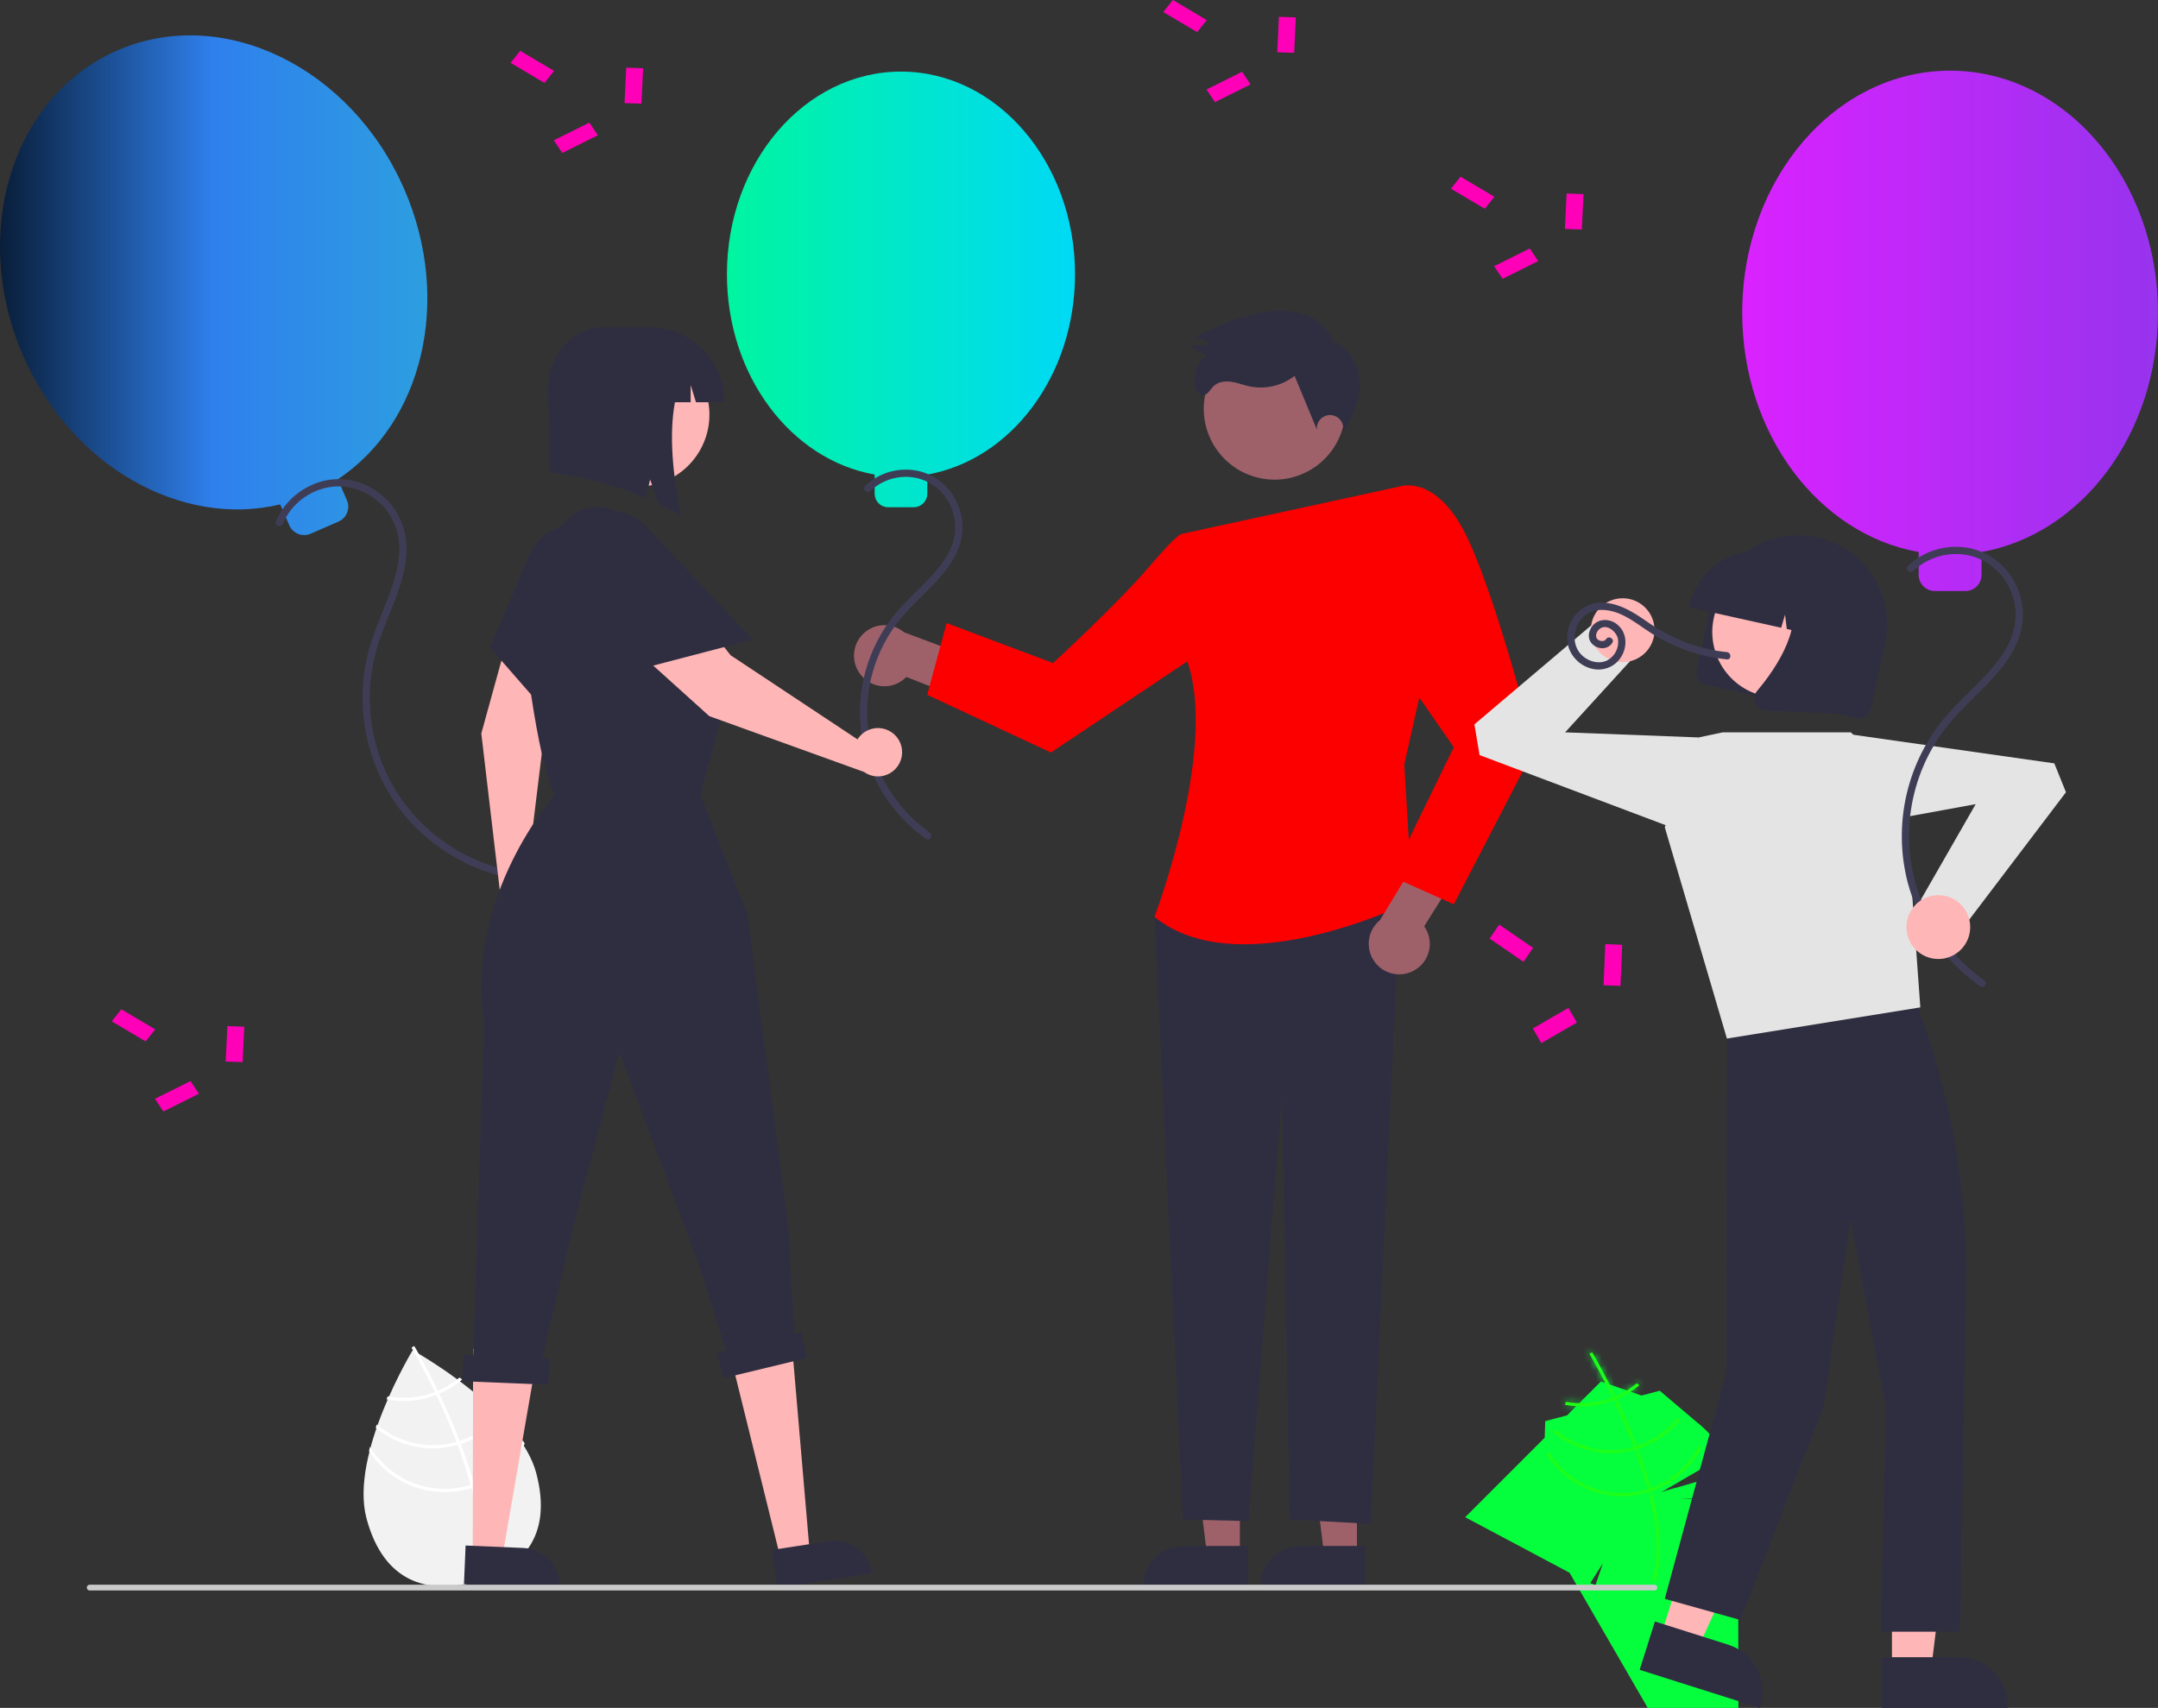 <svg width="355" height="281" viewBox="0 0 355 281" fill="none" xmlns="http://www.w3.org/2000/svg">
<rect x="0" y="0" width="355" height="281" fill="#333333" stroke="none"/>
<path d="M223.224 256.107L217.858 256.106L215.305 235.378L223.225 235.378L223.224 256.107Z" fill="#9E616A"/>
<path d="M224.593 261.316L207.289 261.315V261.096C207.289 259.307 207.999 257.592 209.262 256.327C210.525 255.062 212.238 254.351 214.024 254.351H214.025L224.593 254.352L224.593 261.316Z" fill="#2F2E41"/>
<path d="M203.964 256.107L198.598 256.106L196.045 235.378L203.965 235.378L203.964 256.107Z" fill="#9E616A"/>
<path d="M205.333 261.316L188.029 261.315V261.096C188.029 259.307 188.739 257.592 190.002 256.327C191.265 255.062 192.978 254.351 194.764 254.351H194.764L205.333 254.352L205.333 261.316Z" fill="#2F2E41"/>
<path d="M141.463 110.858C141.892 111.448 142.445 111.938 143.083 112.291C143.721 112.645 144.429 112.854 145.156 112.904C145.884 112.954 146.613 112.843 147.294 112.58C147.974 112.317 148.589 111.908 149.094 111.381L159.713 115.534L163.806 109.687L148.729 104.034C147.789 103.243 146.592 102.824 145.365 102.857C144.137 102.89 142.965 103.373 142.069 104.214C141.173 105.055 140.617 106.196 140.505 107.42C140.393 108.645 140.734 109.868 141.463 110.858V110.858Z" fill="#9E616A"/>
<path d="M203.896 146.281L189.916 150.848L194.586 250.001L205.376 250.268L210.898 180.344L212.152 249.992L225.494 250.728L230.412 146.281H203.896Z" fill="#2F2E41"/>
<path d="M194.463 87.832L230.346 80.025L234.336 110.966L231.013 125.749L232.344 148.216C232.344 148.216 203.971 162.358 189.916 150.848C189.916 150.848 201.213 121.133 194.664 107.222L194.463 87.832Z" fill="#FC0000"/>
<path d="M200.677 92.209L194.463 87.832C194.463 87.832 194.096 87.323 188.917 93.386C183.739 99.449 173.233 109.092 173.233 109.092L155.724 102.517L152.534 114.319L172.883 123.816L201.693 104.548L200.677 92.209Z" fill="#FC0000"/>
<path d="M232.351 159.814C233.01 159.503 233.593 159.05 234.059 158.488C234.525 157.926 234.862 157.268 235.046 156.562C235.231 155.855 235.258 155.117 235.127 154.398C234.996 153.68 234.709 152.999 234.286 152.404L240.338 142.73L235.365 137.613L227.01 151.394C226.058 152.171 225.424 153.271 225.228 154.485C225.032 155.699 225.287 156.942 225.946 157.98C226.604 159.018 227.62 159.778 228.8 160.116C229.981 160.454 231.244 160.347 232.351 159.814V159.814Z" fill="#9E616A"/>
<path d="M224.749 86.12L230.346 80.025C230.346 80.025 236.582 77.85 241.677 89.088C246.772 100.325 252.462 123.119 252.462 123.119L239.157 148.783L228.825 144.16L239.157 122.938L228.223 107.222L224.749 86.12Z" fill="#FC0000"/>
<path d="M215.259 77.487C220.903 74.397 222.978 67.31 219.892 61.658C216.807 56.005 209.729 53.928 204.085 57.018C198.44 60.108 196.366 67.195 199.452 72.847C202.537 78.5 209.614 80.577 215.259 77.487Z" fill="#9E616A"/>
<path d="M219.494 56.822C218.943 54.506 217.015 52.678 214.797 51.821C212.578 50.964 210.108 50.972 207.764 51.371C203.873 52.033 200.24 53.713 196.66 55.376L199.42 56.698L195.612 56.917L198.554 58.441C197.768 59.04 197.171 59.852 196.832 60.78C196.493 61.709 196.428 62.716 196.643 63.681C196.794 64.312 197.199 65.008 197.847 65.03C198.631 65.056 199.04 64.142 199.588 63.581C200.318 62.835 201.47 62.669 202.504 62.81C203.537 62.95 204.518 63.349 205.537 63.569C206.826 63.838 208.158 63.823 209.441 63.525C210.724 63.227 211.927 62.654 212.967 61.845L216.636 70.692C216.601 70.359 216.644 70.022 216.761 69.707C216.878 69.393 217.066 69.11 217.31 68.88C217.555 68.651 217.849 68.481 218.169 68.384C218.49 68.287 218.829 68.266 219.159 68.321C219.489 68.377 219.802 68.508 220.074 68.705C220.345 68.902 220.567 69.159 220.722 69.457C220.878 69.754 220.963 70.083 220.971 70.418C220.978 70.753 220.908 71.086 220.766 71.39C222.355 68.991 223.633 66.265 223.676 63.387C223.72 60.509 222.295 57.477 219.685 56.269" fill="#2F2E41"/>
<path d="M84.508 235.549L79.547 243.36L82.437 233.191C76.335 226.815 67.888 222.151 67.888 222.151C67.888 222.151 57.486 239.27 60.286 249.8C63.086 260.331 70.314 262.341 78.026 260.285C85.737 258.229 91.011 252.886 88.211 242.355C87.588 240.011 86.235 237.71 84.508 235.549Z" fill="#F2F2F2"/>
<path d="M77.944 244.139L78.082 244.658C79.655 250.699 79.89 255.678 78.778 259.524C78.763 259.58 78.744 259.635 78.729 259.691L78.469 259.614L78.221 259.538C79.481 255.368 78.919 250.1 77.548 244.83C77.505 244.66 77.462 244.487 77.414 244.316C76.814 242.09 76.079 239.873 75.279 237.741C75.218 237.576 75.154 237.409 75.091 237.241C74.02 234.434 72.85 231.79 71.766 229.512C71.69 229.351 71.612 229.19 71.534 229.032C69.684 225.183 68.115 222.456 67.763 221.854C67.721 221.779 67.697 221.739 67.691 221.73L67.917 221.595L67.919 221.592L68.147 221.457C68.152 221.466 68.234 221.601 68.379 221.855C68.924 222.799 70.371 225.371 72.041 228.828C72.115 228.984 72.194 229.145 72.269 229.306C73.151 231.154 74.085 233.233 74.974 235.44C75.199 235.993 75.413 236.542 75.618 237.084C75.684 237.251 75.748 237.418 75.808 237.584C76.673 239.887 77.385 242.072 77.944 244.139Z" fill="white"/>
<path d="M72.04 228.828C71.875 228.897 71.706 228.967 71.534 229.032C71.066 229.209 70.59 229.363 70.107 229.492C68.047 230.044 65.891 230.126 63.796 229.733C63.724 229.898 63.653 230.063 63.579 230.231C65.789 230.665 68.068 230.588 70.243 230.006C70.759 229.868 71.268 229.703 71.766 229.512C71.936 229.447 72.104 229.378 72.269 229.306C73.634 228.724 74.903 227.938 76.032 226.974C75.884 226.862 75.74 226.752 75.598 226.644C74.526 227.543 73.327 228.279 72.04 228.828V228.828Z" fill="white"/>
<path d="M75.618 237.084C75.443 237.142 75.268 237.194 75.091 237.241C75.037 237.258 74.981 237.273 74.927 237.288C72.695 237.883 70.353 237.928 68.099 237.421C65.845 236.914 63.748 235.868 61.985 234.373C61.923 234.552 61.86 234.731 61.801 234.912C63.624 236.414 65.777 237.46 68.084 237.962C70.39 238.465 72.783 238.41 75.064 237.802C75.136 237.782 75.207 237.763 75.279 237.742C75.458 237.691 75.633 237.639 75.808 237.584C78.511 236.713 80.905 235.081 82.706 232.883C82.584 232.753 82.461 232.624 82.336 232.495C80.59 234.647 78.255 236.242 75.618 237.084V237.084Z" fill="white"/>
<path d="M77.943 244.139C77.768 244.202 77.591 244.26 77.413 244.316C77.223 244.375 77.032 244.431 76.84 244.482C73.839 245.279 70.662 245.08 67.784 243.917C64.906 242.754 62.481 240.688 60.874 238.029C60.814 238.268 60.753 238.505 60.698 238.742C62.41 241.366 64.905 243.382 67.827 244.505C70.749 245.627 73.951 245.8 76.976 244.996C77.169 244.945 77.36 244.891 77.547 244.83C77.728 244.777 77.905 244.718 78.081 244.658C81.634 243.406 84.579 240.85 86.32 237.506C86.215 237.33 86.104 237.159 85.992 236.985C84.34 240.327 81.453 242.893 77.943 244.139Z" fill="white"/>
<path d="M267.915 246.732L267.92 246.752L267.915 246.732ZM267.915 246.732L269.073 246.424C269.08 246.43 269.087 246.435 269.093 246.44C269.17 246.498 269.243 246.557 269.315 246.618C269.621 246.881 269.82 247.117 269.93 247.268C269.988 247.349 270.014 247.394 270.014 247.394C270.014 247.393 269.875 247.148 269.696 246.533C269.696 246.483 269.696 246.392 269.702 246.257L271.406 245.804L267.915 246.732ZM267.915 246.732L269.073 246.424M267.915 246.732L269.073 246.424M269.073 246.424C268.823 246.236 268.548 246.064 268.254 245.917C268.029 245.804 267.819 245.719 267.629 245.654C267.629 245.654 267.628 245.655 267.628 245.655L269.073 246.424Z" fill="#F2F2F2" stroke="#05FF3C" stroke-width="32"/>
<mask id="path-19-inside-1" fill="white">
<path d="M271.569 244.828L271.705 245.34C273.256 251.294 273.488 256.2 272.391 259.99C272.376 260.046 272.358 260.099 272.343 260.155L272.087 260.079L271.842 260.004C273.084 255.895 272.53 250.703 271.179 245.51C271.137 245.342 271.095 245.172 271.047 245.003C270.456 242.809 269.731 240.624 268.943 238.524C268.883 238.361 268.82 238.196 268.758 238.031C267.703 235.265 266.55 232.659 265.482 230.414C265.407 230.255 265.329 230.097 265.253 229.941C263.429 226.148 261.884 223.461 261.536 222.867C261.495 222.794 261.471 222.754 261.466 222.745L261.688 222.612L261.69 222.609L261.914 222.476C261.92 222.486 262.001 222.618 262.143 222.868C262.68 223.799 264.107 226.333 265.752 229.74C265.825 229.894 265.903 230.052 265.977 230.211C266.846 232.033 267.767 234.081 268.643 236.256C268.864 236.802 269.075 237.342 269.277 237.876C269.342 238.041 269.405 238.206 269.465 238.369C270.317 240.639 271.019 242.792 271.569 244.828Z"/>
</mask>
<path d="M271.569 244.828L271.705 245.34C273.256 251.294 273.488 256.2 272.391 259.99C272.376 260.046 272.358 260.099 272.343 260.155L272.087 260.079L271.842 260.004C273.084 255.895 272.53 250.703 271.179 245.51C271.137 245.342 271.095 245.172 271.047 245.003C270.456 242.809 269.731 240.624 268.943 238.524C268.883 238.361 268.82 238.196 268.758 238.031C267.703 235.265 266.55 232.659 265.482 230.414C265.407 230.255 265.329 230.097 265.253 229.941C263.429 226.148 261.884 223.461 261.536 222.867C261.495 222.794 261.471 222.754 261.466 222.745L261.688 222.612L261.69 222.609L261.914 222.476C261.92 222.486 262.001 222.618 262.143 222.868C262.68 223.799 264.107 226.333 265.752 229.74C265.825 229.894 265.903 230.052 265.977 230.211C266.846 232.033 267.767 234.081 268.643 236.256C268.864 236.802 269.075 237.342 269.277 237.876C269.342 238.041 269.405 238.206 269.465 238.369C270.317 240.639 271.019 242.792 271.569 244.828Z" fill="#2AFF07"/>
<path d="M271.569 244.828L302.495 236.608L302.478 236.543L302.461 236.479L271.569 244.828ZM271.705 245.34L302.673 237.276L302.652 237.198L302.631 237.119L271.705 245.34ZM272.391 259.99L241.651 251.099L241.574 251.366L241.501 251.635L272.391 259.99ZM272.343 260.155L263.276 290.843L294.674 300.12L303.231 268.518L272.343 260.155ZM272.087 260.079L262.632 290.651L262.826 290.71L263.02 290.768L272.087 260.079ZM271.842 260.004L241.211 250.744L232.011 281.18L262.387 290.575L271.842 260.004ZM271.179 245.51L240.132 253.262L240.17 253.414L240.21 253.566L271.179 245.51ZM271.047 245.003L240.15 253.332L240.198 253.508L240.247 253.685L271.047 245.003ZM268.943 238.524L238.887 249.509L238.935 249.641L238.985 249.772L268.943 238.524ZM268.758 238.031L298.663 226.643L298.66 226.636L298.657 226.629L268.758 238.031ZM265.482 230.414L236.521 244.027L236.553 244.094L236.585 244.161L265.482 230.414ZM265.253 229.941L236.412 243.806L236.474 243.934L236.537 244.061L265.253 229.941ZM261.536 222.867L233.64 238.545L233.777 238.789L233.918 239.03L261.536 222.867ZM261.466 222.745L245.075 195.261L218.47 211.128L233.465 238.235L261.466 222.745ZM261.688 222.612L278.078 250.096L285.178 245.862L289.339 238.719L261.688 222.612ZM261.69 222.609L245.375 195.08L238.223 199.319L234.039 206.502L261.69 222.609ZM261.914 222.476L289.927 207.006L273.979 178.129L245.6 194.947L261.914 222.476ZM262.143 222.868L234.338 238.708L234.383 238.786L234.428 238.865L262.143 222.868ZM265.752 229.74L294.636 215.966L294.602 215.896L294.568 215.826L265.752 229.74ZM265.977 230.211L237.019 243.827L237.056 243.908L237.095 243.988L265.977 230.211ZM268.643 236.256L238.961 248.213L238.971 248.237L238.981 248.262L268.643 236.256ZM269.277 237.876L239.337 249.173L239.437 249.438L239.542 249.701L269.277 237.876ZM269.465 238.369L239.409 249.353L239.458 249.487L239.508 249.62L269.465 238.369ZM240.643 253.049L240.779 253.561L302.631 237.119L302.495 236.608L240.643 253.049ZM240.738 253.404C241.089 254.754 241.088 255.228 241.076 254.977C241.065 254.734 241.019 253.285 241.651 251.099L303.131 268.882C306.486 257.282 304.927 245.935 302.673 237.276L240.738 253.404ZM241.501 251.635C241.583 251.334 241.652 251.095 241.694 250.953C241.716 250.881 241.733 250.824 241.742 250.792C241.751 250.763 241.758 250.74 241.755 250.751C241.754 250.752 241.743 250.789 241.731 250.831C241.717 250.876 241.696 250.946 241.671 251.031C241.621 251.199 241.544 251.465 241.455 251.792L303.231 268.518C303.15 268.817 303.08 269.055 303.039 269.196C303.018 269.267 303.001 269.324 302.991 269.355C302.983 269.383 302.976 269.406 302.979 269.394C302.98 269.392 302.991 269.355 303.004 269.312C303.018 269.267 303.039 269.196 303.065 269.11C303.115 268.941 303.192 268.674 303.281 268.346L241.501 251.635ZM281.41 229.466L281.154 229.391L263.02 290.768L263.276 290.843L281.41 229.466ZM281.542 229.508L281.298 229.432L262.387 290.575L262.632 290.651L281.542 229.508ZM302.473 269.263C306.308 256.577 303.943 244.353 302.149 237.454L240.21 253.566C240.527 254.787 240.553 255.281 240.544 255.139C240.537 255.032 240.516 254.603 240.578 253.91C240.639 253.217 240.796 252.119 241.211 250.744L302.473 269.263ZM302.226 237.758C302.201 237.658 302.046 237.027 301.847 236.321L240.247 253.685C240.187 253.47 240.145 253.311 240.129 253.247C240.12 253.213 240.115 253.194 240.116 253.198C240.118 253.205 240.121 253.217 240.132 253.262L302.226 237.758ZM301.944 236.674C301.041 233.322 299.981 230.153 298.901 227.276L238.985 249.772C239.482 251.096 239.871 252.296 240.15 253.332L301.944 236.674ZM298.998 227.539C298.852 227.14 298.712 226.773 298.663 226.643L238.852 249.419C238.869 249.462 238.88 249.491 238.89 249.518C238.9 249.543 238.905 249.558 238.908 249.566C238.916 249.585 238.906 249.56 238.887 249.509L298.998 227.539ZM298.657 226.629C297.232 222.892 295.721 219.489 294.379 216.668L236.585 244.161C237.378 245.83 238.173 247.637 238.858 249.433L298.657 226.629ZM294.442 216.801C294.242 216.376 294.062 216.01 293.969 215.821L236.537 244.061C236.549 244.087 236.558 244.105 236.564 244.117C236.57 244.129 236.572 244.133 236.57 244.13C236.569 244.128 236.564 244.118 236.556 244.101C236.548 244.084 236.536 244.059 236.521 244.027L294.442 216.801ZM294.093 216.076C291.797 211.299 289.81 207.825 289.154 206.704L233.918 239.03C233.918 239.029 233.991 239.154 234.124 239.391C234.257 239.626 234.444 239.964 234.673 240.39C235.136 241.247 235.748 242.423 236.412 243.806L294.093 216.076ZM289.432 207.189C289.373 207.083 289.317 206.984 289.264 206.892C289.21 206.799 289.163 206.717 289.124 206.65C289.105 206.618 289.089 206.59 289.078 206.571C289.072 206.562 289.068 206.555 289.066 206.551C289.065 206.55 289.065 206.549 289.064 206.549C289.064 206.548 289.064 206.548 289.064 206.548C289.064 206.548 289.065 206.549 289.066 206.551C289.068 206.554 289.075 206.567 289.084 206.583C289.094 206.598 289.111 206.629 289.134 206.667C289.145 206.687 289.16 206.712 289.177 206.742C289.194 206.771 289.215 206.808 289.239 206.85C289.263 206.893 289.294 206.947 289.33 207.011C289.349 207.043 289.369 207.079 289.391 207.119C289.414 207.159 289.439 207.205 289.467 207.255L233.465 238.235C233.519 238.334 233.567 238.418 233.602 238.481C233.639 238.545 233.67 238.601 233.695 238.644C233.743 238.727 233.781 238.794 233.804 238.832C233.827 238.873 233.846 238.906 233.857 238.924C233.868 238.943 233.877 238.958 233.881 238.964C233.9 238.997 233.874 238.952 233.851 238.914C233.793 238.813 233.72 238.688 233.64 238.545L289.432 207.189ZM277.856 250.228L278.078 250.096L245.297 195.129L245.075 195.261L277.856 250.228ZM289.339 238.719L289.341 238.716L234.039 206.502L234.037 206.505L289.339 238.719ZM278.004 250.138L278.229 250.005L245.6 194.947L245.375 195.08L278.004 250.138ZM233.902 237.946C233.998 238.12 234.077 238.259 234.123 238.339C234.172 238.425 234.213 238.496 234.241 238.545C234.296 238.639 234.34 238.714 234.362 238.75C234.405 238.824 234.44 238.882 234.447 238.895C234.459 238.914 234.469 238.931 234.47 238.933C234.474 238.939 234.473 238.938 234.472 238.937C234.464 238.923 234.448 238.895 234.428 238.861C234.388 238.795 234.359 238.744 234.338 238.708L289.948 207.028C289.867 206.886 289.791 206.755 289.72 206.633C289.649 206.51 289.585 206.4 289.527 206.303C289.498 206.254 289.472 206.21 289.449 206.171C289.425 206.131 289.406 206.099 289.392 206.076C289.386 206.066 289.381 206.057 289.38 206.056C289.379 206.054 289.38 206.056 289.382 206.059C289.383 206.061 289.387 206.068 289.392 206.076C289.397 206.084 289.406 206.1 289.418 206.119C289.423 206.128 289.431 206.141 289.439 206.155C289.448 206.169 289.458 206.187 289.471 206.208C289.483 206.229 289.499 206.256 289.517 206.287C289.527 206.303 289.537 206.322 289.549 206.342C289.561 206.361 289.574 206.384 289.589 206.41C289.603 206.435 289.621 206.465 289.64 206.498C289.659 206.531 289.681 206.57 289.707 206.615C289.719 206.637 289.733 206.662 289.748 206.688C289.763 206.714 289.78 206.743 289.797 206.775C289.815 206.806 289.835 206.841 289.856 206.879C289.877 206.917 289.901 206.96 289.927 207.006L233.902 237.946ZM234.428 238.865C234.683 239.305 235.716 241.128 236.935 243.654L294.568 215.826C292.498 211.538 290.678 208.292 289.858 206.871L234.428 238.865ZM236.868 243.514C236.907 243.596 236.942 243.669 236.967 243.721C236.98 243.747 236.992 243.772 237.001 243.792C237.011 243.813 237.018 243.827 237.025 243.841C237.054 243.902 237.043 243.879 237.019 243.827L294.936 216.596C294.837 216.385 294.75 216.203 294.703 216.107C294.691 216.081 294.679 216.057 294.67 216.038C294.661 216.018 294.654 216.005 294.648 215.992C294.636 215.966 294.633 215.961 294.636 215.966L236.868 243.514ZM237.095 243.988C237.739 245.34 238.38 246.772 238.961 248.213L298.325 224.299C297.154 221.39 295.953 218.726 294.86 216.435L237.095 243.988ZM238.981 248.262C239.109 248.579 239.228 248.883 239.337 249.173L299.217 226.58C298.923 225.801 298.619 225.024 298.305 224.25L238.981 248.262ZM239.542 249.701C239.493 249.578 239.449 249.463 239.409 249.353L299.52 227.384C299.361 226.948 299.192 226.503 299.012 226.052L239.542 249.701ZM239.508 249.62C240.055 251.076 240.428 252.255 240.678 253.178L302.461 236.479C301.609 233.329 300.58 230.202 299.421 227.117L239.508 249.62Z" fill="#05FF3C" mask="url(#path-19-inside-1)"/>
<mask id="path-21-inside-2" fill="white">
<path d="M265.752 229.74C265.588 229.808 265.422 229.877 265.252 229.941C264.792 230.116 264.322 230.268 263.846 230.395C261.817 230.938 259.691 231.02 257.627 230.632C257.556 230.794 257.485 230.957 257.413 231.122C259.59 231.551 261.837 231.475 263.98 230.901C264.489 230.765 264.99 230.603 265.481 230.414C265.648 230.351 265.814 230.282 265.977 230.211C267.322 229.638 268.572 228.863 269.685 227.913C269.539 227.803 269.397 227.694 269.257 227.588C268.201 228.474 267.02 229.199 265.752 229.74Z"/>
</mask>
<path d="M265.752 229.74C265.588 229.808 265.422 229.877 265.252 229.941C264.792 230.116 264.322 230.268 263.846 230.395C261.817 230.938 259.691 231.02 257.627 230.632C257.556 230.794 257.485 230.957 257.413 231.122C259.59 231.551 261.837 231.475 263.98 230.901C264.489 230.765 264.99 230.603 265.481 230.414C265.648 230.351 265.814 230.282 265.977 230.211C267.322 229.638 268.572 228.863 269.685 227.913C269.539 227.803 269.397 227.694 269.257 227.588C268.201 228.474 267.02 229.199 265.752 229.74Z" fill="#2AFF07"/>
<path d="M265.752 229.74L278.044 259.285L278.172 259.231L278.301 259.177L265.752 229.74ZM265.252 229.941L253.928 200.012L253.905 200.02L253.883 200.029L265.252 229.941ZM263.846 230.395L255.597 199.476L255.579 199.481L255.562 199.486L263.846 230.395ZM257.627 230.632L263.533 199.182L238.437 194.468L228.271 217.893L257.627 230.632ZM257.413 231.122L228.088 218.315L212.139 254.832L251.238 262.521L257.413 231.122ZM263.98 230.901L255.729 199.983L255.717 199.986L255.705 199.99L263.98 230.901ZM265.481 230.414L254.111 200.502L254.061 200.521L254.011 200.54L265.481 230.414ZM265.977 230.211L253.423 200.777L253.339 200.813L253.255 200.849L265.977 230.211ZM269.685 227.913L290.459 252.254L320.737 226.412L288.992 202.394L269.685 227.913ZM269.257 227.588L288.696 202.169L268.33 186.594L248.689 203.073L269.257 227.588ZM253.459 200.195C253.385 200.226 253.42 200.211 253.486 200.185C253.559 200.155 253.716 200.092 253.928 200.012L276.577 259.87C277.292 259.6 277.897 259.346 278.044 259.285L253.459 200.195ZM253.883 200.029C254.444 199.815 255.017 199.631 255.597 199.476L272.094 261.313C273.628 260.904 275.139 260.417 276.622 259.853L253.883 200.029ZM255.562 199.486C258.162 198.788 260.887 198.685 263.533 199.182L251.72 262.082C258.496 263.354 265.471 263.088 272.13 261.304L255.562 199.486ZM228.271 217.893C228.198 218.062 228.143 218.189 228.088 218.315L286.738 243.93C286.828 243.724 286.914 243.527 286.982 243.371L228.271 217.893ZM251.238 262.521C258.207 263.891 265.396 263.649 272.256 261.812L255.705 199.99C258.278 199.301 260.974 199.21 263.588 199.724L251.238 262.521ZM272.232 261.819C273.83 261.392 275.406 260.881 276.951 260.288L254.011 200.54C254.574 200.324 255.148 200.138 255.729 199.983L272.232 261.819ZM276.851 260.326C277.59 260.045 278.221 259.781 278.699 259.574L253.255 200.849C253.407 200.783 253.707 200.656 254.111 200.502L276.851 260.326ZM278.531 259.646C282.859 257.8 286.881 255.307 290.459 252.254L248.911 203.573C250.264 202.419 251.785 201.476 253.423 200.777L278.531 259.646ZM288.992 202.394C288.89 202.316 288.791 202.241 288.696 202.169L249.819 253.007C250.003 253.148 250.189 253.29 250.378 253.432L288.992 202.394ZM248.689 203.073C250.048 201.934 251.569 201 253.202 200.303L278.301 259.177C282.471 257.399 286.354 255.015 289.825 252.102L248.689 203.073Z" fill="#05FF3C" mask="url(#path-21-inside-2)"/>
<mask id="path-23-inside-3" fill="white">
<path d="M269.277 237.876C269.105 237.933 268.932 237.985 268.758 238.031C268.705 238.048 268.649 238.063 268.596 238.077C266.397 238.663 264.088 238.708 261.867 238.208C259.647 237.708 257.579 236.678 255.842 235.205C255.781 235.381 255.719 235.558 255.661 235.736C257.457 237.216 259.579 238.246 261.852 238.742C264.125 239.237 266.483 239.183 268.731 238.583C268.802 238.564 268.873 238.546 268.943 238.524C269.119 238.474 269.292 238.423 269.465 238.369C272.128 237.51 274.488 235.902 276.262 233.736C276.141 233.609 276.021 233.481 275.898 233.354C274.177 235.474 271.876 237.046 269.277 237.876V237.876Z"/>
</mask>
<path d="M269.277 237.876C269.105 237.933 268.932 237.985 268.758 238.031C268.705 238.048 268.649 238.063 268.596 238.077C266.397 238.663 264.088 238.708 261.867 238.208C259.647 237.708 257.579 236.678 255.842 235.205C255.781 235.381 255.719 235.558 255.661 235.736C257.457 237.216 259.579 238.246 261.852 238.742C264.125 239.237 266.483 239.183 268.731 238.583C268.802 238.564 268.873 238.546 268.943 238.524C269.119 238.474 269.292 238.423 269.465 238.369C272.128 237.51 274.488 235.902 276.262 233.736C276.141 233.609 276.021 233.481 275.898 233.354C274.177 235.474 271.876 237.046 269.277 237.876V237.876Z" fill="#2AFF07"/>
<path d="M268.758 238.031L260.513 207.112L259.776 207.308L259.049 207.539L268.758 238.031ZM268.596 238.077L260.354 207.157L260.352 207.157L268.596 238.077ZM255.842 235.205L276.537 210.797L240.963 180.635L225.623 224.68L255.842 235.205ZM255.661 235.736L225.243 225.799L218.465 246.548L235.31 260.43L255.661 235.736ZM268.731 238.583L276.973 269.504L276.974 269.504L268.731 238.583ZM268.943 238.524L260.257 207.725L259.927 207.819L259.599 207.919L268.943 238.524ZM269.465 238.369L279.043 268.902L279.162 268.864L279.281 268.826L269.465 238.369ZM276.262 233.736L301.015 254.016L318.853 232.244L299.535 211.773L276.262 233.736ZM275.898 233.354L298.881 211.088L273.777 185.174L251.047 213.193L275.898 233.354ZM259.257 207.486C259.672 207.349 260.091 207.224 260.513 207.112L277.002 268.951C277.773 268.745 278.538 268.517 279.297 268.267L259.257 207.486ZM259.049 207.539C259.51 207.393 259.877 207.288 260.072 207.234C260.255 207.183 260.407 207.143 260.354 207.157L276.839 268.997C276.839 268.997 277.045 268.942 277.282 268.876C277.532 268.807 277.953 268.686 278.466 268.523L259.049 207.539ZM260.352 207.157C263.145 206.412 266.077 206.355 268.897 206.99L254.838 269.427C262.099 271.062 269.648 270.914 276.84 268.997L260.352 207.157ZM268.897 206.99C271.717 207.625 274.338 208.933 276.537 210.797L235.147 259.612C240.821 264.423 247.576 267.792 254.838 269.427L268.897 206.99ZM225.623 224.68C225.578 224.808 225.414 225.277 225.243 225.799L286.079 245.672C286.062 245.726 286.048 245.768 286.038 245.796C286.029 245.825 286.022 245.843 286.021 245.848C286.02 245.851 286.021 245.846 286.029 245.825C286.032 245.815 286.036 245.803 286.042 245.787C286.048 245.77 286.054 245.753 286.062 245.73L225.623 224.68ZM235.31 260.43C241.03 265.145 247.793 268.429 255.04 270.008L268.664 207.475C271.366 208.064 273.884 209.287 276.013 211.041L235.31 260.43ZM255.04 270.008C262.288 271.587 269.807 271.414 276.973 269.504L260.489 207.663C263.16 206.951 265.963 206.886 268.664 207.475L255.04 270.008ZM276.974 269.504C276.986 269.5 277.16 269.454 277.356 269.4C277.568 269.341 277.894 269.249 278.287 269.13L259.599 207.919C259.921 207.82 260.177 207.748 260.318 207.709C260.444 207.675 260.547 207.647 260.488 207.663L276.974 269.504ZM277.628 269.323C278.105 269.189 278.576 269.048 279.043 268.902L259.886 207.836C260.009 207.797 260.133 207.76 260.257 207.725L277.628 269.323ZM279.281 268.826C287.802 266.08 295.346 260.936 301.015 254.016L251.509 213.456C253.629 210.869 256.453 208.941 259.648 207.912L279.281 268.826ZM299.535 211.773C299.439 211.672 299.175 211.391 298.881 211.088L252.914 255.619C252.88 255.584 252.865 255.568 252.879 255.583C252.886 255.59 252.897 255.602 252.916 255.622C252.936 255.643 252.957 255.665 252.989 255.699L299.535 211.773ZM251.047 213.193C253.249 210.479 256.199 208.461 259.539 207.394L279.015 268.359C287.554 265.631 295.106 260.469 300.748 253.514L251.047 213.193Z" fill="#05FF3C" mask="url(#path-23-inside-3)"/>
<mask id="path-25-inside-4" fill="white">
<path d="M271.569 244.828C271.396 244.891 271.222 244.948 271.047 245.003C270.859 245.061 270.671 245.117 270.481 245.167C267.525 245.952 264.394 245.756 261.558 244.61C258.721 243.463 256.332 241.428 254.748 238.808C254.688 239.043 254.628 239.276 254.574 239.51C256.262 242.096 258.72 244.083 261.6 245.189C264.48 246.296 267.635 246.465 270.616 245.674C270.806 245.623 270.995 245.57 271.179 245.51C271.357 245.457 271.532 245.4 271.705 245.34C275.206 244.107 278.108 241.587 279.824 238.292C279.721 238.118 279.611 237.95 279.5 237.779C277.873 241.072 275.028 243.601 271.569 244.828Z"/>
</mask>
<path d="M271.569 244.828C271.396 244.891 271.222 244.948 271.047 245.003C270.859 245.061 270.671 245.117 270.481 245.167C267.525 245.952 264.394 245.756 261.558 244.61C258.721 243.463 256.332 241.428 254.748 238.808C254.688 239.043 254.628 239.276 254.574 239.51C256.262 242.096 258.72 244.083 261.6 245.189C264.48 246.296 267.635 246.465 270.616 245.674C270.806 245.623 270.995 245.57 271.179 245.51C271.357 245.457 271.532 245.4 271.705 245.34C275.206 244.107 278.108 241.587 279.824 238.292C279.721 238.118 279.611 237.95 279.5 237.779C277.873 241.072 275.028 243.601 271.569 244.828Z" fill="#2AFF07"/>
<path d="M271.569 244.828L260.864 214.672L260.788 214.699L260.712 214.727L271.569 244.828ZM271.047 245.003L280.518 275.569L280.564 275.555L280.61 275.541L271.047 245.003ZM270.481 245.167L278.689 276.097L278.707 276.092L278.724 276.087L270.481 245.167ZM254.748 238.808L282.13 222.249L242.435 156.608L223.715 230.999L254.748 238.808ZM254.574 239.51L223.399 232.292L220.322 245.581L227.778 257.003L254.574 239.51ZM270.616 245.674L278.826 276.602L278.844 276.598L278.862 276.593L270.616 245.674ZM271.179 245.51L262.067 214.835L261.67 214.953L261.277 215.08L271.179 245.51ZM271.705 245.34L282.136 275.592L282.237 275.557L282.338 275.522L271.705 245.34ZM279.824 238.292L308.208 253.068L316.435 237.264L307.334 221.946L279.824 238.292ZM279.5 237.779L306.387 220.425L275.802 173.04L250.813 223.6L279.5 237.779ZM260.712 214.727C261.099 214.587 261.383 214.497 261.484 214.465L280.61 275.541C281.061 275.399 281.694 275.195 282.427 274.93L260.712 214.727ZM261.576 214.437C261.645 214.415 261.888 214.34 262.239 214.247L278.724 276.087C279.454 275.893 280.074 275.707 280.518 275.569L261.576 214.437ZM262.274 214.238C266.01 213.246 269.967 213.494 273.549 214.942L249.566 274.278C258.821 278.019 269.04 278.657 278.689 276.097L262.274 214.238ZM273.549 214.942C277.131 216.389 280.139 218.956 282.13 222.249L227.365 255.367C232.525 263.9 240.312 270.538 249.566 274.278L273.549 214.942ZM223.715 230.999C223.714 231.003 223.542 231.672 223.399 232.292L285.749 246.729C285.734 246.796 285.722 246.846 285.715 246.875C285.708 246.903 285.705 246.915 285.708 246.905C285.711 246.892 285.716 246.87 285.729 246.818C285.732 246.806 285.736 246.793 285.739 246.779C285.743 246.765 285.747 246.748 285.751 246.732C285.759 246.699 285.769 246.659 285.78 246.617L223.715 230.999ZM227.778 257.003C233.141 265.217 240.957 271.539 250.124 275.06L273.077 215.318C276.483 216.627 279.383 218.974 281.37 222.018L227.778 257.003ZM250.124 275.06C259.29 278.582 269.334 279.122 278.826 276.602L262.406 214.745C265.935 213.808 269.67 214.009 273.077 215.318L250.124 275.06ZM278.862 276.593C279.283 276.481 280.103 276.258 281.081 275.94L261.277 215.08C261.887 214.882 262.328 214.765 262.371 214.754L278.862 276.593ZM280.292 276.185C281.046 275.961 281.682 275.749 282.136 275.592L261.275 215.087C261.382 215.051 261.669 214.953 262.067 214.835L280.292 276.185ZM282.338 275.522C293.504 271.588 302.748 263.557 308.208 253.068L251.439 223.516C253.469 219.617 256.908 216.625 261.073 215.158L282.338 275.522ZM307.334 221.946C307.065 221.493 306.83 221.119 306.676 220.876C306.541 220.664 306.393 220.436 306.387 220.425L252.614 255.132C252.632 255.159 252.652 255.19 252.661 255.204C252.673 255.223 252.679 255.232 252.683 255.238C252.691 255.251 252.678 255.23 252.654 255.192C252.608 255.12 252.48 254.917 252.313 254.637L307.334 221.946ZM250.813 223.6C252.869 219.44 256.47 216.232 260.864 214.672L282.275 274.985C293.586 270.969 302.876 262.704 308.188 251.957L250.813 223.6Z" fill="#05FF3C" mask="url(#path-25-inside-4)"/>
<path d="M176.846 45.118C176.846 26.705 164.027 11.779 148.214 11.779C132.401 11.779 119.582 26.705 119.582 45.118C119.582 61.819 130.126 75.65 143.885 78.08V81.222C143.885 81.815 144.121 82.384 144.54 82.804C144.959 83.224 145.528 83.46 146.12 83.46H150.307C150.9 83.46 151.468 83.224 151.887 82.804C152.306 82.384 152.542 81.815 152.542 81.222V78.08C166.301 75.65 176.846 61.819 176.846 45.118Z" fill="url(#paint0_linear)"/>
<path d="M143.197 80.767C144.093 79.925 145.16 79.287 146.326 78.896C147.491 78.506 148.727 78.373 149.949 78.506C151.18 78.649 152.362 79.076 153.4 79.754C154.438 80.432 155.305 81.342 155.932 82.413C156.56 83.452 156.954 84.615 157.087 85.822C157.221 87.028 157.09 88.25 156.705 89.401C155.953 91.697 154.353 93.608 152.713 95.329C150.992 97.136 149.121 98.802 147.504 100.706C144.836 103.865 142.974 107.624 142.076 111.661C141.178 115.698 141.271 119.894 142.348 123.887C143.767 128.949 146.697 133.455 150.746 136.802C151.26 137.222 151.79 137.623 152.334 138.004C152.965 138.446 153.562 137.41 152.937 136.972C148.541 133.858 145.292 129.38 143.693 124.232C142.481 120.219 142.326 115.961 143.243 111.871C144.16 107.781 146.119 103.998 148.928 100.89C150.634 99.004 152.545 97.315 154.25 95.428C155.884 93.62 157.374 91.58 158.012 89.192C158.336 87.978 158.416 86.711 158.248 85.466C158.08 84.22 157.669 83.02 157.036 81.935C156.407 80.825 155.555 79.858 154.534 79.093C153.514 78.329 152.347 77.784 151.106 77.492C148.611 76.948 146.002 77.401 143.833 78.753C143.302 79.092 142.806 79.484 142.354 79.923C141.799 80.457 142.644 81.301 143.197 80.767V80.767Z" fill="#3F3D56"/>
<path d="M66.513 31.157C57.752 10.989 36.609 0.756 19.289 8.301C1.969 15.846 -4.97 38.312 3.791 58.48C11.737 76.771 29.867 86.89 46.094 82.986L47.589 86.427C47.871 87.077 48.4 87.588 49.058 87.848C49.717 88.108 50.452 88.095 51.101 87.812L55.687 85.815C56.336 85.532 56.846 85.002 57.106 84.343C57.365 83.683 57.352 82.947 57.07 82.297L55.575 78.856C69.489 69.63 74.458 49.449 66.513 31.157Z" fill="url(#paint1_linear)"/>
<path d="M46.531 86.156C47.1 84.842 47.938 83.664 48.992 82.696C50.045 81.728 51.289 80.992 52.644 80.536C53.975 80.088 55.388 79.935 56.783 80.091C58.179 80.246 59.524 80.705 60.724 81.435C61.96 82.168 63.026 83.157 63.85 84.336C64.675 85.514 65.239 86.855 65.505 88.269C66.117 91.546 65.124 94.884 63.997 97.934C62.815 101.133 61.343 104.239 60.521 107.56C59.377 112.227 59.354 117.1 60.453 121.778C61.553 126.457 63.743 130.808 66.845 134.475C70.752 139.009 75.897 142.3 81.648 143.942C82.353 144.141 83.066 144.311 83.785 144.457C84.534 144.609 84.855 143.458 84.102 143.305C78.118 142.072 72.666 139.007 68.498 134.534C64.079 129.751 61.41 123.609 60.926 117.111C60.666 113.818 60.968 110.506 61.817 107.315C62.723 103.947 64.258 100.794 65.414 97.513C66.518 94.383 67.3 91.021 66.607 87.707C65.969 84.79 64.202 82.246 61.692 80.633C60.489 79.839 59.141 79.292 57.725 79.024C56.31 78.756 54.855 78.773 53.446 79.073C50.568 79.725 48.047 81.452 46.395 83.9C45.993 84.511 45.653 85.16 45.38 85.838C45.087 86.548 46.241 86.857 46.531 86.156L46.531 86.156Z" fill="#3F3D56"/>
<path d="M311.235 274.758L317.665 274.758L320.724 249.919L311.233 249.919L311.235 274.758Z" fill="#FFB6B6"/>
<path d="M309.594 272.655L322.258 272.655H322.259C324.399 272.655 326.452 273.506 327.965 275.022C329.479 276.538 330.329 278.593 330.329 280.737V280.999L309.595 281L309.594 272.655Z" fill="#2F2E41"/>
<path d="M273.173 269.282L279.304 271.224L289.702 248.466L280.653 245.6L273.173 269.282Z" fill="#FFB6B6"/>
<path d="M272.242 266.782L284.317 270.606L284.317 270.607C286.358 271.253 288.059 272.685 289.045 274.587C290.032 276.489 290.223 278.706 289.578 280.75L289.499 281L269.729 274.738L272.242 266.782Z" fill="#2F2E41"/>
<path d="M287.652 161.318L284.084 171.396L283.983 225.807L273.863 263.059L286.285 266.531L300.007 231.405L304.409 200.552L310.209 231.584L309.41 268.468H322.444L323.428 211.63C323.704 195.667 320.915 179.8 315.212 164.891V164.891L287.652 161.318Z" fill="#2F2E41"/>
<path d="M283.402 120.492H304.469L313.272 129.307L315.902 165.745L284.084 170.872L273.862 136.105L279.428 121.33L283.402 120.492Z" fill="#E4E4E4"/>
<path d="M275.826 136.453L243.39 124.232L242.545 119.18L263.001 101.846L269.81 106.96L257.469 120.492L279.429 121.33L275.826 136.453Z" fill="#E4E4E4"/>
<path d="M266.936 108.936C269.832 108.936 272.181 106.584 272.181 103.683C272.181 100.783 269.832 98.431 266.936 98.431C264.039 98.431 261.69 100.783 261.69 103.683C261.69 106.584 264.039 108.936 266.936 108.936Z" fill="#FFB6B6"/>
<path d="M279.1 110.301L281.47 99.598C281.886 97.713 282.668 95.928 283.773 94.347C284.877 92.765 286.282 91.416 287.908 90.378C289.533 89.341 291.347 88.634 293.245 88.298C295.143 87.963 297.089 88.005 298.971 88.423C300.853 88.841 302.634 89.626 304.212 90.734C305.791 91.841 307.136 93.25 308.171 94.878C309.206 96.507 309.91 98.324 310.243 100.225C310.576 102.126 310.532 104.075 310.113 105.959L307.743 116.662C307.629 117.172 307.318 117.617 306.877 117.898C306.437 118.179 305.903 118.274 305.393 118.161L280.597 112.654C280.087 112.541 279.643 112.229 279.363 111.788C279.082 111.346 278.987 110.812 279.1 110.301Z" fill="#2F2E41"/>
<path d="M295.429 114.335C301.134 112.679 304.419 106.706 302.766 100.993C301.113 95.279 295.148 91.99 289.442 93.645C283.737 95.301 280.452 101.274 282.106 106.988C283.759 112.701 289.724 115.99 295.429 114.335Z" fill="#FFB6B6"/>
<path d="M277.893 99.702C278.562 96.695 280.395 94.076 282.99 92.421C285.585 90.766 288.73 90.209 291.734 90.873L293.872 91.347C296.874 92.018 299.489 93.854 301.142 96.452C302.795 99.051 303.351 102.2 302.688 105.208L302.641 105.422L298.123 104.419L297.539 99.757L296.274 104.009L293.94 103.49L293.645 101.138L293.007 103.283L277.845 99.916L277.893 99.702Z" fill="#2F2E41"/>
<path d="M288.752 115.728C288.604 115.393 288.553 115.024 288.605 114.661C288.658 114.299 288.811 113.959 289.048 113.68C292.269 109.868 297.206 102.6 294.085 96.749L293.861 96.328L306.082 99.042L302.013 117.417L290.476 116.913C290.359 116.908 290.243 116.893 290.129 116.867C289.826 116.8 289.543 116.662 289.304 116.464C289.065 116.266 288.876 116.014 288.752 115.728Z" fill="#2F2E41"/>
<path d="M303.631 120.712L337.942 125.598L339.861 130.346L323.646 151.71L315.891 148.197L325.008 132.307L303.39 136.259L303.631 120.712Z" fill="#E4E4E4"/>
<path d="M355 51.45C355 29.456 339.689 11.627 320.801 11.627C301.913 11.627 286.602 29.456 286.602 51.45C286.602 71.397 299.197 87.918 315.631 90.82V94.573C315.631 95.282 315.912 95.962 316.413 96.463C316.914 96.964 317.593 97.246 318.301 97.246H323.301C324.009 97.246 324.688 96.964 325.189 96.463C325.689 95.962 325.971 95.282 325.971 94.573V90.82C342.405 87.918 355 71.397 355 51.45Z" fill="url(#paint2_linear)"/>
<path d="M314.727 93.948C315.813 92.926 317.107 92.153 318.521 91.681C319.935 91.21 321.434 91.051 322.915 91.217C324.37 91.389 325.767 91.89 326.999 92.682C328.232 93.474 329.269 94.537 330.031 95.79C330.806 97.026 331.305 98.417 331.493 99.865C331.681 101.313 331.553 102.784 331.118 104.178C330.275 106.914 328.423 109.205 326.492 111.258C324.433 113.448 322.177 115.451 320.208 117.727C316.998 121.463 314.742 125.923 313.634 130.725C312.527 135.526 312.6 140.525 313.848 145.292C315.518 151.419 319.046 156.875 323.945 160.908C324.54 161.393 325.152 161.856 325.782 162.296C326.412 162.737 327.009 161.702 326.384 161.264C321.137 157.55 317.252 152.217 315.322 146.08C313.857 141.29 313.649 136.202 314.719 131.308C315.789 126.414 318.101 121.879 321.431 118.141C323.455 115.878 325.734 113.863 327.781 111.622C329.742 109.476 331.541 107.067 332.347 104.232C332.752 102.8 332.87 101.301 332.693 99.823C332.517 98.345 332.049 96.917 331.318 95.621C330.59 94.296 329.596 93.136 328.398 92.213C327.201 91.291 325.827 90.626 324.361 90.261C321.382 89.575 318.254 90.095 315.656 91.706C315.019 92.11 314.425 92.578 313.883 93.103C313.33 93.638 314.174 94.483 314.727 93.948V93.948Z" fill="#3F3D56"/>
<path d="M318.863 157.785C321.76 157.785 324.108 155.434 324.108 152.533C324.108 149.632 321.76 147.28 318.863 147.28C315.966 147.28 313.618 149.632 313.618 152.533C313.618 155.434 315.966 157.785 318.863 157.785Z" fill="#FFB6B6"/>
<path d="M264.205 105.158C263.93 105.594 263.263 105.53 262.889 105.258C262.369 104.88 262.537 104.152 262.895 103.722C264.033 102.354 265.914 103.798 266.168 105.156C266.262 105.818 266.161 106.493 265.875 107.098C265.59 107.703 265.133 108.211 264.563 108.558C263.265 109.328 261.579 108.942 260.463 108.02C258.135 106.097 258.769 102.247 261.355 100.856C263.005 99.968 265.091 100.358 266.716 101.101C268.546 101.939 270.12 103.222 271.812 104.291C275.525 106.619 279.725 108.055 284.084 108.488C284.847 108.566 284.841 107.37 284.084 107.293C281.668 107.043 279.297 106.471 277.032 105.593C274.792 104.683 272.665 103.515 270.696 102.11C268.704 100.743 266.622 99.414 264.156 99.188C263.161 99.072 262.153 99.221 261.235 99.621C260.316 100.022 259.52 100.659 258.927 101.467C258.399 102.19 258.046 103.026 257.895 103.909C257.744 104.792 257.799 105.698 258.056 106.556C258.366 107.453 258.907 108.252 259.626 108.872C260.344 109.491 261.214 109.909 262.146 110.083C263.043 110.252 263.971 110.137 264.8 109.754C265.629 109.37 266.318 108.737 266.77 107.943C267.678 106.371 267.648 104.26 266.277 102.957C265.884 102.557 265.393 102.268 264.852 102.121C264.311 101.974 263.741 101.973 263.2 102.119C262.702 102.287 262.263 102.598 261.938 103.012C261.613 103.426 261.415 103.927 261.37 104.452C261.237 106.492 264.13 107.512 265.235 105.761C265.647 105.109 264.615 104.509 264.205 105.158V105.158Z" fill="#3F3D56"/>
<path d="M25.529 169.363L23.953 171.342L18.38 168.041L19.956 166.061L25.529 169.363Z" fill="#FF00B8"/>
<path d="M31.344 177.869L32.736 179.949L26.881 182.865L25.489 180.785L31.344 177.869Z" fill="#FF00B8"/>
<path d="M37.404 168.827L40.185 168.925L39.909 174.753L37.127 174.654L37.404 168.827Z" fill="#FF00B8"/>
<path d="M91.144 11.665L89.568 13.644L83.995 10.343L85.571 8.363L91.144 11.665Z" fill="#FF00B8"/>
<path d="M96.959 20.171L98.351 22.251L92.496 25.167L91.105 23.087L96.959 20.171Z" fill="#FF00B8"/>
<path d="M103.019 11.129L105.8 11.227L105.523 17.055L102.742 16.956L103.019 11.129Z" fill="#FF00B8"/>
<path d="M245.836 32.372L244.26 34.352L238.688 31.051L240.263 29.071L245.836 32.372Z" fill="#FF00B8"/>
<path d="M251.651 40.879L253.043 42.958L247.188 45.875L245.796 43.795L251.651 40.879Z" fill="#FF00B8"/>
<path d="M257.711 31.836L260.493 31.935L260.216 37.762L257.435 37.664L257.711 31.836Z" fill="#FF00B8"/>
<path d="M198.514 3.302L196.938 5.281L191.365 1.98L192.941 0L198.514 3.302Z" fill="#FF00B8"/>
<path d="M204.329 11.808L205.72 13.888L199.866 16.804L198.474 14.724L204.329 11.808Z" fill="#FF00B8"/>
<path d="M210.389 2.766L213.17 2.864L212.894 8.692L210.112 8.593L210.389 2.766Z" fill="#FF00B8"/>
<path d="M246.626 152.123L245.05 154.421L250.623 158.253L252.198 155.955L246.626 152.123Z" fill="#FF00B8"/>
<path d="M252.159 169.213L253.551 171.627L259.405 168.242L258.014 165.828L252.159 169.213Z" fill="#FF00B8"/>
<path d="M263.797 162.097L266.579 162.211L266.856 155.447L264.074 155.333L263.797 162.097Z" fill="#FF00B8"/>
<path d="M128.406 256.407L133.224 255.661L129.921 217.112L119.184 219.104L128.406 256.407Z" fill="#FFB6B6"/>
<path d="M126.934 255.022L136.422 253.553L136.422 253.553C138.026 253.305 139.663 253.704 140.972 254.664C142.281 255.624 143.156 257.066 143.404 258.672L143.435 258.869L127.899 261.274L126.934 255.022Z" fill="#2F2E41"/>
<path d="M77.769 255.929L82.639 256.137L88.564 221.891L77.827 221.891L77.769 255.929Z" fill="#FFB6B6"/>
<path d="M76.594 254.284L86.186 254.693H86.186C87.808 254.762 89.335 255.473 90.433 256.67C91.53 257.867 92.108 259.452 92.039 261.075L92.031 261.274L76.325 260.604L76.594 254.284Z" fill="#2F2E41"/>
<path d="M87.358 144.354C87.128 144.289 86.893 144.245 86.655 144.223L89.692 119.333L99.995 97.483C100.643 96.109 100.747 94.539 100.285 93.091C99.823 91.643 98.83 90.425 97.506 89.681C96.182 88.938 94.626 88.724 93.151 89.085C91.676 89.445 90.393 90.352 89.56 91.622V91.622C86.859 95.74 84.817 100.253 83.505 105.001L79.177 120.674L82.342 147.551C82.221 148.309 82.32 149.086 82.629 149.788C82.938 150.49 83.443 151.087 84.084 151.509C84.724 151.93 85.472 152.158 86.238 152.163C87.004 152.169 87.756 151.953 88.402 151.541C89.049 151.129 89.562 150.538 89.881 149.841C90.201 149.143 90.312 148.368 90.201 147.609C90.091 146.85 89.764 146.139 89.26 145.561C88.755 144.984 88.095 144.564 87.358 144.354H87.358Z" fill="#FFB6B6"/>
<path d="M93.614 121.44L80.597 106.528L87.045 91.338C87.89 89.35 89.477 87.77 91.468 86.936C93.46 86.103 95.697 86.082 97.704 86.878C99.711 87.674 101.327 89.223 102.209 91.196C103.09 93.169 103.167 95.408 102.422 97.437L93.614 121.44Z" fill="#2F2E41"/>
<path d="M115.253 73.901C118.385 68.163 116.279 60.97 110.55 57.834C104.821 54.698 97.638 56.806 94.506 62.544C91.374 68.281 93.48 75.474 99.209 78.61C104.938 81.746 112.121 79.638 115.253 73.901Z" fill="#FFB6B6"/>
<path d="M106.856 53.839H99.219C94.213 53.839 90.154 58.411 90.154 64.052L90.508 77.733C95.917 78.407 101.209 79.824 106.232 81.944L106.945 78.896L108.351 82.91C109.601 83.517 110.841 84.181 112.07 84.901C110.635 78.15 110.045 71.416 111.03 66.184H113.617V63.349L114.495 66.184H119.184V66.184C119.184 64.563 118.865 62.958 118.246 61.46C117.626 59.962 116.718 58.601 115.573 57.455C114.429 56.309 113.07 55.399 111.574 54.779C110.078 54.158 108.475 53.839 106.856 53.839V53.839Z" fill="#2F2E41"/>
<path d="M131.757 219.207L130.65 219.474L129.722 202.179L122.961 150.409L115.207 130.697L118.985 116.958C118.985 116.958 123.359 107.401 112.423 100.033L103.675 85.299C97.631 81.342 92.659 83.929 90.009 90.655C87.699 96.516 85.906 103.93 86.973 111.582C89.361 128.724 91.347 130.697 91.347 130.697C91.347 130.697 76.434 147.223 79.616 168.329L77.843 222.976L76.221 222.909L76.043 227.25L90.214 227.832L90.392 223.491L89.216 223.443L94.329 201.781L101.885 173.108L115.008 208.152L119.422 222.181L117.968 222.532L118.984 226.756L132.772 223.43L131.757 219.207Z" fill="#2F2E41"/>
<path d="M141.495 121.077C141.335 121.254 141.191 121.446 141.064 121.648L120.185 107.807L105.269 88.814C104.33 87.619 102.975 86.825 101.475 86.592C99.975 86.359 98.442 86.704 97.186 87.558C95.931 88.412 95.045 89.711 94.708 91.193C94.371 92.675 94.608 94.23 95.37 95.544V95.544C97.842 99.803 100.962 103.65 104.617 106.946L116.685 117.827L142.111 127C142.733 127.447 143.472 127.705 144.237 127.742C145.002 127.779 145.762 127.593 146.424 127.208C147.087 126.823 147.624 126.254 147.972 125.57C148.319 124.886 148.462 124.116 148.382 123.353C148.303 122.59 148.005 121.866 147.525 121.268C147.044 120.671 146.401 120.225 145.674 119.985C144.946 119.744 144.165 119.719 143.424 119.913C142.682 120.107 142.013 120.511 141.495 121.077H141.495Z" fill="#FFB6B6"/>
<path d="M123.82 105.235L104.682 110.234L93.993 97.67C92.594 96.025 91.892 93.897 92.037 91.741C92.182 89.584 93.163 87.57 94.771 86.128C96.378 84.686 98.485 83.93 100.641 84.022C102.797 84.113 104.833 85.045 106.312 86.619L123.82 105.235Z" fill="#2F2E41"/>
<path d="M272.161 261.68H14.754C14.628 261.68 14.508 261.63 14.419 261.541C14.33 261.452 14.28 261.332 14.28 261.206C14.28 261.08 14.33 260.96 14.419 260.871C14.508 260.782 14.628 260.732 14.754 260.732H272.161C272.287 260.732 272.407 260.782 272.496 260.871C272.585 260.96 272.634 261.08 272.634 261.206C272.634 261.332 272.585 261.452 272.496 261.541C272.407 261.63 272.287 261.68 272.161 261.68Z" fill="#CACACA"/>
<defs>
<linearGradient id="paint0_linear" x1="119.582" y1="47.619" x2="176.846" y2="47.619" gradientUnits="userSpaceOnUse">
<stop stop-color="#00F5A0"/>
<stop offset="1" stop-color="#00D9F5"/>
</linearGradient>
<linearGradient id="paint1_linear" x1="0" y1="46.926" x2="70.303" y2="46.926" gradientUnits="userSpaceOnUse">
<stop stop-color="#091E3A"/>
<stop offset="0.5" stop-color="#2F80ED"/>
<stop offset="1" stop-color="#2D9EE0"/>
</linearGradient>
<linearGradient id="paint2_linear" x1="286.602" y1="54.436" x2="355" y2="54.436" gradientUnits="userSpaceOnUse">
<stop stop-color="#DA22FF"/>
<stop offset="1" stop-color="#9733EE"/>
</linearGradient>
</defs>
</svg>
